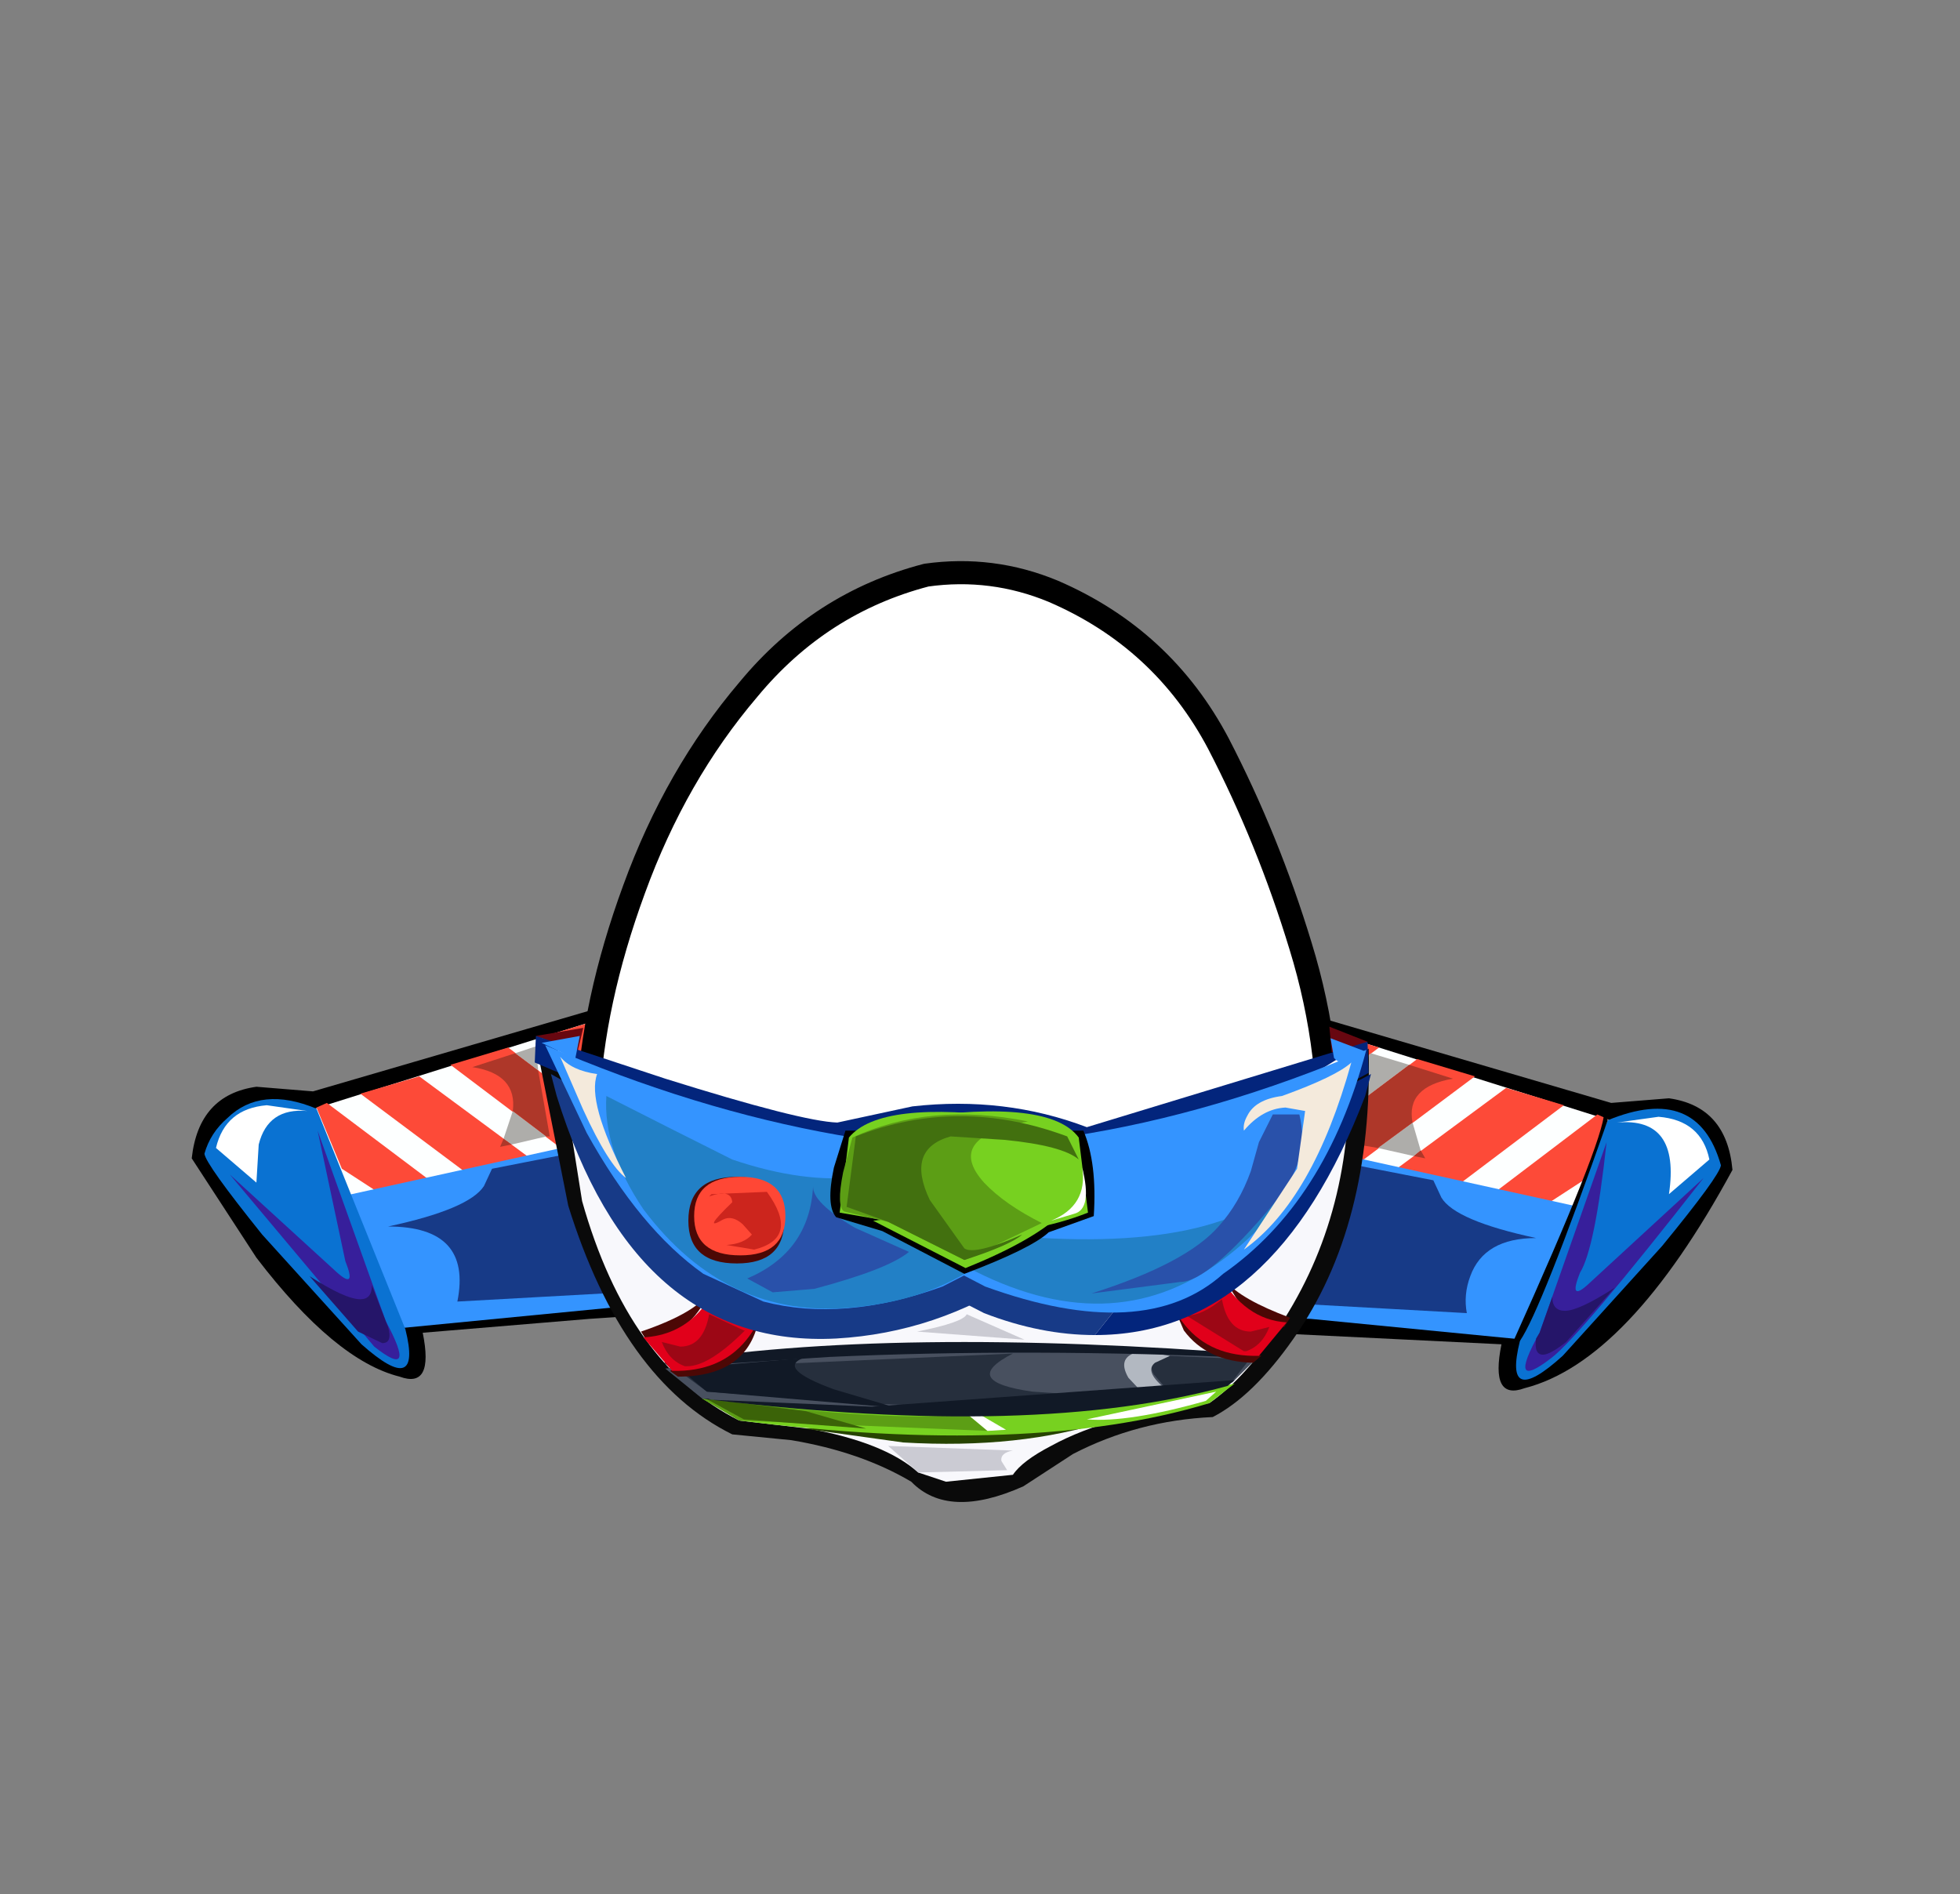 <svg xmlns="http://www.w3.org/2000/svg" xmlns:xlink="http://www.w3.org/1999/xlink" width="84.85" height="82"><rect width="100%" height="100%" fill="#808080" stroke="none"/><g transform="translate(37.4 42.25)"><use xlink:href="#a" width="66.7" height="16.95" transform="translate(-29.1 1)"/><use xlink:href="#b" width="32.05" height="38" transform="translate(-11.95 -17.45)"/><use xlink:href="#c" width="33.05" height="38.95" transform="translate(-12.45 -17.95)"/><use xlink:href="#d" width="36.2" height="20.6" transform="translate(-14.25 2.2)"/></g><defs><path id="e" fill="#fff" fill-rule="evenodd" d="M27.35 7.4q2.15 4.15 3.55 8.75 1.45 4.7 1.15 9.5-.35 4.95-4.2 8.1-3.8 3.2-8.75 4.05l-2.6.2q-3.6 0-7.05-1.15-4.65-1.6-7.1-5.5Q-.2 27.4.05 23q.2-4.4 2-9.3Q3.85 8.75 7 5.05 10.1 1.3 14.7.1l1.8-.1q1.9.05 3.7.8 4.75 2.05 7.15 6.6" transform="translate(-.05)"/><path id="f" fill="none" stroke="#000" stroke-linecap="round" stroke-linejoin="round" d="M27.35 7.4Q24.95 2.85 20.2.8 17.55-.3 14.7.1 10.1 1.3 7 5.05q-3.15 3.7-4.95 8.65-1.8 4.9-2 9.3-.25 4.4 2.3 8.35 2.45 3.9 7.1 5.5 4.65 1.55 9.65.95 4.95-.85 8.75-4.05 3.85-3.15 4.2-8.1.3-4.8-1.15-9.5-1.4-4.6-3.55-8.75Z" transform="translate(.45 .5)"/><use xlink:href="#e" id="b" width="32.05" height="38"/><use xlink:href="#f" id="c" width="33.05" height="38.95"/><g id="a" fill-rule="evenodd"><path d="M18.95 0q4 4.95 8.45 13.6-2.5-.3-10.2.25l-7.2.6q.5 2.45-1 1.9-2.8-.7-6.2-5.15L0 6.9q.3-2.75 2.8-3.1l2.45.2 13.7-4"/><path fill="#fdffff" d="M22 5.45 6.3 9 5 4.85 18.85.5 22 5.45"/><path fill="#fd4a38" d="m8.5 8.65-2-1.3L5.4 4.7l.45-.2 5.45 4.1-2.8.05M7.3 4.1l2.55-.75 5.55 4.1-2.75.65-5.35-4m3.9-1.25 2.5-.75q2.75 2.1 5.45 4.15l-2.65.6-5.3-4m9.05-.15 1.65 2.55-1.25.35-5.35-4 2.5-.75 2.45 1.85"/><path fill="#3494ff" d="m6.7 8.5 15.2-3.35L26.3 13l-8 .35-10.3 1L6.05 8.7l.65-.2"/><path fill="#0a72d2" d="m5.4 4.75 3.85 9.55q.75 3-1.9.65l-4.3-4.75Q.6 7.15.55 6.7q.25-.9 1-1.55Q3 3.75 5.4 4.75"/><path fill="#371f9b" d="m1.65 7.6 4.65 4.25q.85.75.35-.5L5.45 5.7l2.95 8.25q1.4 2.6-.5 1.1L1.65 7.6"/><path fill="#251569" d="M5.1 12q1.55 1 2.2 1 .5 0 .5-.6l.7 1.8q.2.7-.25.7l-1.05-.5L5.1 12"/><path fill="#fff" d="M5 4.85Q3.3 4.7 2.9 6.3l-.1 1.65-1.75-1.5q.4-1.7 2.2-1.85L5 4.85"/><path fill="#173a87" d="M21.15 5.75q3.55 5.5 3.85 6.6l-13.5.75q.65-3.25-3-3.25Q12 9.1 12.65 8.1l.35-.75 8.15-1.6"/><path fill="#aeadaa" d="m15.05 2.05.65-.2.85.65-.7-.35.05.45-.85-.55m-1.05.3.9-.3.1 1.05-1-.75m-.5 3.7.4-1.2 1.45 1.1-1.5.35-.35-.25"/><path fill="#ae3729" d="m13.35 6.4.15-.35.35.25-.5.1m2-.45-1.45-1.1q.2-1.6-1.75-1.9l1.85-.6 1 .75.5 2.85h-.15"/><path d="m47.8.5 13.65 4 2.5-.2q2.5.35 2.75 3.1-4.5 8.3-9 9.45-1.5.55-1-1.9l-17.35-.85Q43.8 5.45 47.8.5"/><path fill="#fdffff" d="M44.7 5.95 47.9 1l13.8 4.35-1.3 4.15-15.7-3.55"/><path fill="#fd4a38" d="m58.25 9.15-2.8-.05 5.4-4.1.45.2-1.05 2.65-2 1.3M59.4 4.6l-5.3 4-2.75-.65 5.55-4.1 2.5.75m-3.85-1.25-5.35 4-2.6-.6 5.45-4.15 2.5.75m-9.05-.2 2.4-1.8 2.5.75-5.3 4-1.3-.35 1.7-2.6"/><path fill="#3494ff" d="m60.05 9 .6.2-1.95 5.65-10.25-1-8.05-.35 4.45-7.85L60.05 9"/><path fill="#0a72d2" d="M61.3 5.25q3.9-1.6 4.9 1.95-.05.45-2.55 3.5l-4.3 4.75q-2.6 2.35-1.85-.65l3.8-9.55"/><path d="M61.3 5.25q-2.9 8.25-3.8 9.55l-.3.05q3.9-8.65 3.95-9.95l.15.35"/><path fill="#371f9b" d="M65.45 7.75q-5.4 6.9-6.6 7.8-1.95 1.5-.5-1.1l2.9-8.25q-.5 4.6-1.15 5.65-.5 1.25.3.55l5.05-4.65"/><path fill="#251569" d="M59.5 14.85q-.7.55-1 .55-.4 0-.3-.7l.15-.25.55-1.55q0 .6.55.6.6 0 2.15-1l-2.1 2.35"/><path fill="#fff" d="m61.7 5.35 1.8-.25q1.85.15 2.2 1.85l-1.75 1.5q.5-3.35-2.25-3.1"/><path fill="#173a87" d="m45.55 6.25 8.2 1.6.35.75q.6 1 4.1 1.75-2.25 0-2.85 1.65-.3.8-.15 1.6l-13.5-.75q.25-.85 3.85-6.6"/><path fill="#aeadaa" d="m52.9 6.8-1.55-.35 1.5-1.1.35 1.2-.3.25m-2-2.6.05-1.75.1-.1 1.65.5-1.8 1.35"/><path fill="#ae3729" d="m53.4 6.9-.5-.1.3-.25.2.35m-2.05-.45-.6-.1.15-2.15 1.8-1.35 1.9.6q-2.05.35-1.75 1.9l-1.5 1.1"/></g><g id="d" fill-rule="evenodd"><path fill="#ae3729" d="M1.7 1.3.85.65l1-.2-.15.85m33-.25-.05-.2 1.2.25-.6.35-.05-.35-.5.3v-.35"/><path fill="#680710" d="M.05.4 2.1.05 1.85 1.1.05.4m36 .25-.15.4-1.4.05-.1-1.1 1.65.65"/><path fill="#0a0a0a" d="M24.45 5.5Q31.35 4 36.1.95q.2 7.65-3.25 12.55-1.75 2.5-3.5 3.4-3.25.15-6.05 1.6l-2.15 1.4q-3.25 1.45-4.85-.2-2.2-1.3-5.2-1.8l-2.55-.25q-4.75-2.35-7.1-9.9L.05.7q10.6 7.8 24.4 4.8"/><path fill="#03257c" d="M25.8 5.15Q12.95 7.2 0 1.55L.05.4l5.6 1.85q5.9 1.85 7.45 1.9l3.25-.7q4-.45 7.55.9L36.05.65 36.1 2q-3.85 2.15-10.3 3.15"/><path fill="#f8f8fc" d="m17.8 19.7-1.2-.4q-1.45-1.3-4.75-1.9l-3-.35q-4.8-2.4-6.8-9.5L1 .95q11.7 6.7 24.15 4.1 6.2-1.3 10.05-3.95.4 6.55-2.75 11.55-1.6 2.5-3.25 3.65-4.3.45-6.85 1.85-1.25.65-1.65 1.25l-2.9.3"/><path fill="#274401" d="M24.85 17.05Q21 18.3 15.95 18l-4.3-.6 13.2-.35"/><path fill="#77d120" d="M29.2 16.3q-7.75 2.35-20.35.75l-1.6-.95 8.5.4q9.5.15 14.55-1.05l-1.1.85"/><path fill="#5c9e15" d="m19.6 17.5-10.75-.45-1.6-.95 4.5.5q4.9.45 6.95.15l.9.75"/><path fill="#3b6308" d="m11.75 16.65 2.6.75-5.3-.4-1.65-.9 4.35.55"/><path fill="#fff" d="m29.5 15.8-.45.4q-3.35.95-5.15.8l5.6-1.2m-10.8.95h.5l1.2.7-.8.05-.9-.75"/><path fill="#48505f" d="M31.25 14.35 30.2 15.4q-8.35 2.4-22.95.7l-1.6-1.3 7.05-.65q8.65-.5 18.55.2"/><path fill="#262f3d" d="M20.7 14.15q-2.35 1.2.85 1.65l3.7.25q-3.55.6-11.05.25l-6.75-.5-1.35-1 14.6-.65"/><path fill="#111926" d="m6.25 14.8 5.35-.45q-1.1.45 1.35 1.35l2.7.8-8.2-.7-1.2-1"/><path fill="#262f3d" d="m27.4 15.75-.6-.7q-.4-.75.7-.8l3.45.15-.75.95-2.8.4"/><path fill="#b2b8c1" d="m27.5 14.25-.65.3q-.5.4.55 1.2l-.9.3-.8-.85q-.55-.95.55-1.15l1.25.2"/><path fill="#111926" d="m31.4 14.2-.2.15q-9.75-.45-18.5-.05l-6.85.45-.25-.2q9.85-1.6 25.8-.35M30 15.55q-8.3 2.3-22.35.6l-.4-.05h.25l.15.05 6.95.3 15.7-1.15-.3.25"/><path fill="#4c0805" d="M5.85 14.9q3.2-1.3 3.9-2.55-.35 2.8-3.55 2.8l-.35-.25M4.6 13.2q2.5-.85 3-1.8-.9 2.05-2.75 2.2l-.25-.4"/><path fill="#e1001a" d="M8.5 9.4h1.95q-.35 5.6-4.5 5.5L4.7 13.45q2.9-.15 3.8-4.05"/><path fill="#9c0715" d="M6.6 14.7h-.1q-.7-.25-1-1.05l.8.2q1 0 1.25-1.4l1.5.7h.05Q7.55 14.7 6.6 14.7"/><path fill="#4c0805" d="m31.45 14.25-.35.3q-2-.05-3-1.4l-.6-1.4q.75 1.25 3.95 2.5m1.25-1.65-.25.4q-1.15-.1-2.05-1.2l-.5-.8q.65.8 2.8 1.6"/><path fill="#e1001a" d="m28.8 8.75.8 1.95q1.15 2 2.95 2.1l-1.2 1.45q-4.15.1-4.5-5.5h1.95"/><path fill="#9c0715" d="m30.7 14.05-2.5-1.55h.05q.65 0 1.5-.7.25 1.4 1.25 1.4l.8-.2q-.3.8-1 1.05h-.1"/><path fill="#173a87" d="M21.1 10.8q-3.7 2.45-8.05 2.7Q4.35 13.95.95 3L.7 2.05l.9.5L2.65 4.6Q4.05 7 5.8 8.65 11.4 14 18.45 10.3l2.65.5"/><path fill="#173a87" d="M18.45 10.3q3.85 2.05 7.2 1.3l-1.4 1.75q-2.35 0-4.8-.95l-1.95-1 .95-1.1"/><path fill="#03257c" d="m35.25 2.55.95-.5-.25.95Q32 13.35 24.25 13.35l1.4-1.75q6.45-1.25 9.6-9.05"/><path fill="#3494ff" d="M19.5 11.25 1.7 2l2.45 1.1q3.15 1.2 6.9 1.75Q23 6.55 36 1q-1.75 6.6-6.2 9.7-3.4 3.05-10.3.55"/><path fill="#3494ff" d="M25.15 5.15q5.25-.6 8.4-2.05l-15.9 8.15q-4.3 1.55-7.75.65l-2.6-1.2Q4.55 8.75 2.25 4.6L.45.8q13 5.6 24.7 4.35"/><path fill="#2280c6" d="M18.6 10.7q-2.05 1.2-4.8 1.45-5.5.55-9.1-4.25Q2.95 5.3 3.1 3q2.75 1.4 5.45 2.75 6.2 2.1 9.9-1.2l.15 6.15m2-1.65Q30.35 9.9 33.25 6q-1.15 2.4-3.55 4.15-4.8 3.55-11 .25l1.9-1.6v.25"/><path fill="#2951aa" d="M24.1 11.55q4.1-1.3 5.5-2.9.9-1 1.4-2.4L31.35 5l.6-1.2h1.15q.5 2-1.1 3.85-2.85 3.4-4.05 3.4l-3.85.5M12.05 6.9q-.05.7 1.8 1.8l2.35 1.05q-.9.75-4.1 1.6l-1.8.15-1.1-.6q2.7-1.15 2.85-4"/><path d="M23.75 4.5q.6 1.4.45 3.7l-1.95.7q-.75.7-3.65 1.8l-3.55-1.85-2-.6q-.45-.5-.1-2.15l.5-1.6h10.3"/><path fill="#77d120" d="M19.15 7.85q4.35-.45 3.6.3-1.25 1.15-4.1 2.3l-4-2.05 4.5-.55"/><path fill="#77d120" d="M20.85 3.95 18.7 9l-5.5-.95.4-3.25q1.35-1.65 7.25-.85"/><path fill="#77d120" d="M18.45 9 16.3 3.95q6-.85 7.25.85l.4 3.25q-2.4.95-5.5.95"/><path fill="#5c9e15" d="M21.35 4.1q-3.65.7-1.9 2.65.9.95 2.5 1.75l-3.35 1.6-3.3-1.65L13.4 8q-.35-.2-.05-1.7l.4-1.5q3.35-1.55 7.6-.7"/><path fill="#42700f" d="M18 4.75q-1.95.55-.9 2.75l1.5 2.1q.45.3 2.5-.6-.5.45-2.5 1.1l-3.3-1.65-1.8-.65.4-3.05q4.45-1.75 9.15 0l.5 1q-.7-.6-3.2-.85L18 4.75"/><path fill="#fff" d="M23.7 6.1q.45 1.8-.35 2l-1 .3q1.6-.65 1.35-2.3"/><path fill="#4c0805" d="M10.8 8.4q0 1.85-2.05 1.85-2.1 0-2.1-1.85 0-1.9 2.1-1.9 2.05 0 2.05 1.9"/><path fill="#ff4735" d="M10.85 8.2q0 1.7-1.95 1.7-2 0-2-1.7t2-1.7q1.95 0 1.95 1.7"/><path fill="#cc251d" d="M8.15 8.35q-.95.55.4-.75-.05-.6-1-.25l.1-.1 2.4-.1q1.45 2-.55 2.5l-1.2-.2Q9.05 9.4 9.4 9L9 8.55q-.45-.4-.85-.2"/><path fill="#f4eadc" d="M32.35 3q2.35-.85 3-1.45-1.65 5.95-4.65 8.1l2.3-3.5.35-2.5-.85-.15q-1 .05-1.8 1-.05-.3.15-.65.35-.7 1.5-.85M2.7 2.05q-.45 1.2 1.25 4.5Q3.2 6 2.1 3.6l-1-2.3q.5.6 1.6.75"/><path fill="#3494ff" d="M34.6 1.35 34.45.5l1.45.55q-.9.8-1.3.3M.3.7 1.95.4l-.2 1L.3.7"/><path fill="#cbcbd3" d="m16.6 19.3-1.3-1.15 5.4.2q-.55.1-.5.45l.25.4-3.85.1m4.6-5.75-4.65-.35q2-.4 2.15-.75l2.5 1.1"/></g></defs></svg>